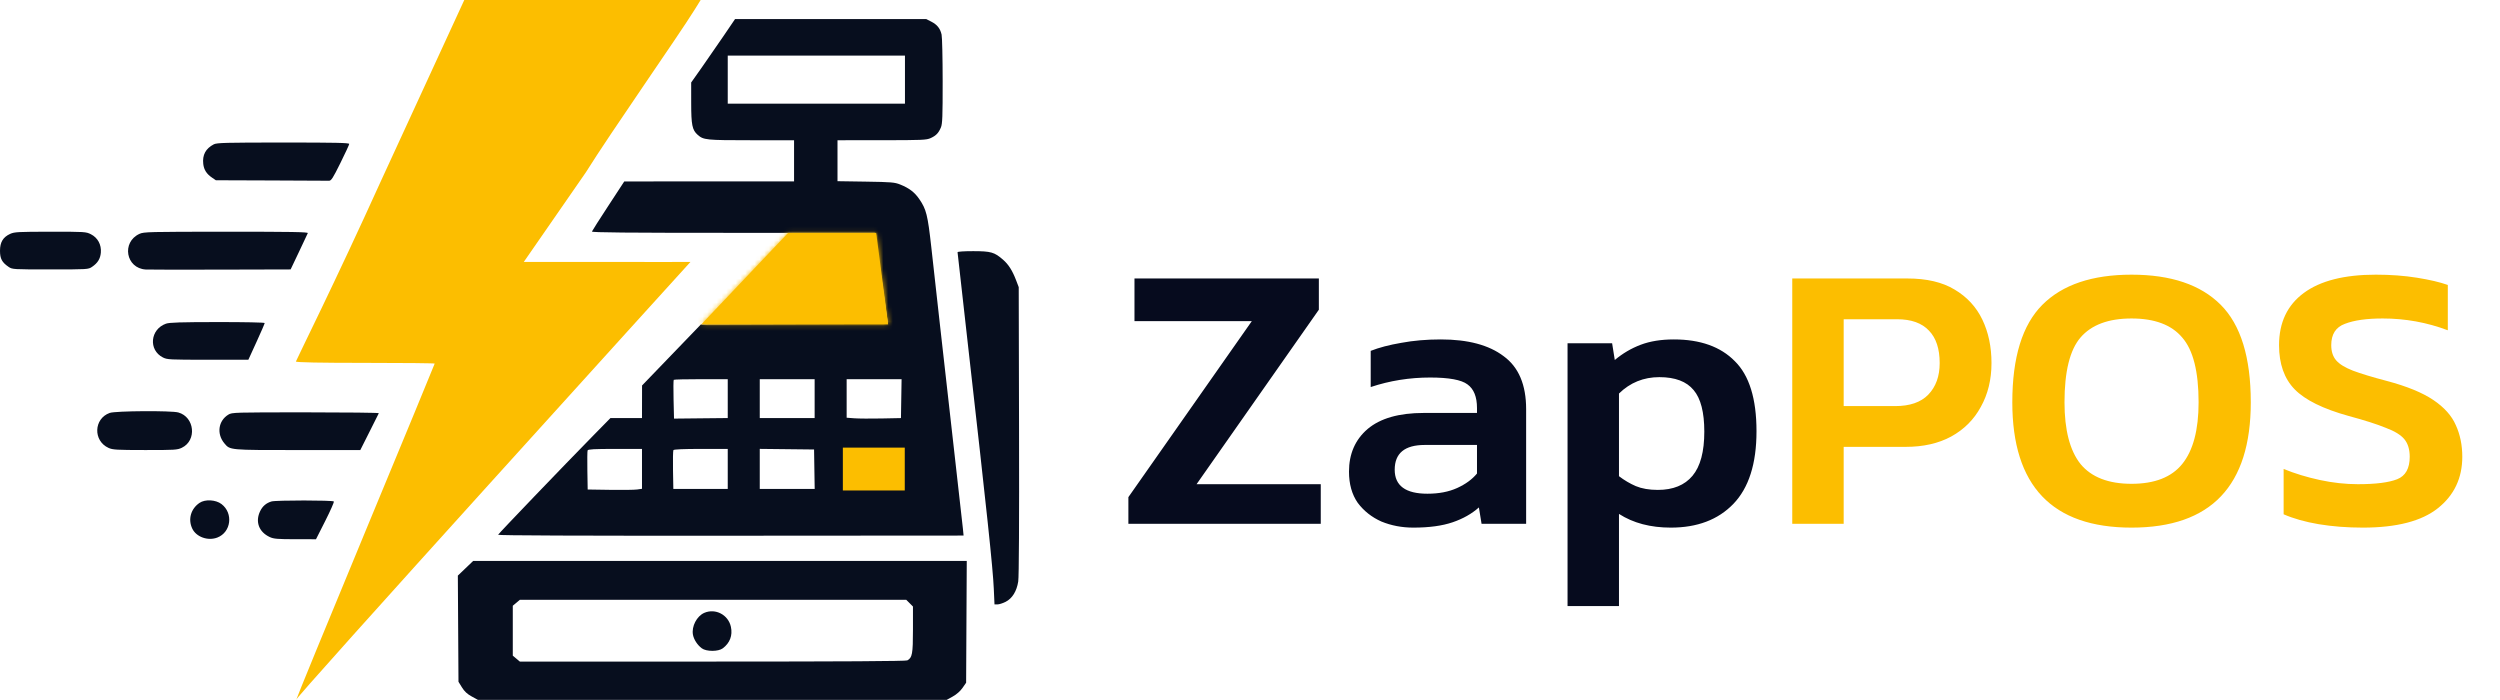 <svg width="525" height="147" viewBox="0 0 525 147" fill="none" xmlns="http://www.w3.org/2000/svg">
<path fill-rule="evenodd" clip-rule="evenodd" d="M151.973 7.521C150.659 9.458 148.586 12.456 147.366 14.184L145.147 17.325L145.15 21.647C145.153 26.239 145.367 27.296 146.498 28.3C147.736 29.399 148.231 29.45 157.74 29.45H166.752V33.771V38.093L148.924 38.098L131.096 38.103L127.747 43.223C125.905 46.04 124.356 48.468 124.306 48.62C124.236 48.828 131.634 48.897 153.995 48.897H183.777L183.901 49.677C183.969 50.106 184.517 54.029 185.12 58.394C185.722 62.759 186.277 66.713 186.353 67.179C186.469 67.896 186.421 68.026 186.045 68.023C185.8 68.02 176.956 68.044 166.392 68.077L147.183 68.135L141.008 74.542L134.833 80.948L134.825 84.37L134.818 87.791H131.506H128.195L124.599 91.452C118.315 97.849 104.688 112.057 104.602 112.301C104.549 112.454 121.679 112.524 153.436 112.502L202.352 112.468L202.207 110.994C202.127 110.183 201.245 102.334 200.246 93.553C199.247 84.772 197.944 73.212 197.35 67.864C196.756 62.516 195.955 55.322 195.571 51.877C194.814 45.101 194.524 43.949 193.032 41.783C192.059 40.37 190.916 39.5 189.052 38.753C187.879 38.282 187.218 38.227 181.818 38.142L175.876 38.05V33.75V29.45L185.18 29.444C193.693 29.439 194.565 29.402 195.444 28.998C196.586 28.473 197.098 27.938 197.596 26.748C197.906 26.006 197.964 24.446 197.959 17.033C197.956 12.176 197.855 7.778 197.735 7.26C197.435 5.964 196.804 5.177 195.559 4.54L194.502 4H174.432H154.362L151.973 7.521ZM152.826 16.725V21.767H171.434H190.042V16.725V11.683H171.434H152.826V16.725ZM44.899 30.307C43.189 31.197 42.47 32.533 42.684 34.427C42.822 35.653 43.384 36.528 44.537 37.312L45.331 37.853L56.94 37.896C63.325 37.919 68.793 37.946 69.09 37.956C69.552 37.97 69.896 37.437 71.475 34.251C72.49 32.205 73.327 30.395 73.336 30.23C73.348 29.993 70.427 29.93 59.486 29.931C47.392 29.933 45.528 29.981 44.899 30.307ZM2.137 49.114C0.642 49.793 0 50.859 0 52.661C0 54.32 0.414 55.097 1.798 56.039C2.582 56.573 2.692 56.58 10.565 56.58C18.437 56.58 18.547 56.573 19.331 56.039C20.516 55.233 21.064 54.347 21.178 53.056C21.325 51.397 20.527 49.918 19.097 49.197C18.054 48.671 17.83 48.657 10.574 48.662C3.826 48.667 3.028 48.709 2.137 49.114ZM29.293 49.108C25.466 50.865 26.434 56.354 30.613 56.598C31.207 56.633 38.295 56.643 46.362 56.62L61.031 56.58L62.774 52.918C63.733 50.905 64.572 49.122 64.638 48.957C64.734 48.718 61.215 48.658 47.506 48.662C31.279 48.667 30.196 48.693 29.293 49.108ZM201.086 52.966C201.086 53.092 202.053 61.708 203.234 72.113C207.285 107.789 208.5 119.247 208.696 123.624L208.844 126.925H209.476C209.824 126.925 210.59 126.682 211.177 126.385C212.569 125.682 213.511 124.16 213.829 122.104C213.981 121.127 214.043 109.527 214 90.432L213.932 60.301L213.391 58.88C212.608 56.823 211.794 55.541 210.632 54.53C208.821 52.954 208.104 52.749 204.388 52.743C202.458 52.74 201.086 52.833 201.086 52.966ZM34.848 67.975C31.532 69.157 31.132 73.494 34.196 75.057C35.109 75.522 35.574 75.546 43.656 75.546H52.156L53.87 71.798C54.813 69.736 55.584 67.953 55.584 67.836C55.584 67.716 51.282 67.628 45.68 67.634C37.899 67.642 35.577 67.716 34.848 67.975ZM141.487 79.762C141.413 79.835 141.396 81.699 141.448 83.903L141.543 87.911L142.382 87.899C142.844 87.892 145.383 87.865 148.024 87.839L152.826 87.791V83.71V79.628H147.223C144.142 79.628 141.561 79.688 141.487 79.762ZM159.549 83.71V87.791H165.311H171.074V83.71V79.628H165.311H159.549V83.71ZM177.796 83.675V87.721L179.417 87.842C180.308 87.909 182.875 87.925 185.12 87.88L189.201 87.797L189.267 83.712L189.333 79.628H183.565H177.796V83.675ZM23.05 86.711C19.676 87.904 19.511 92.569 22.791 94.058C23.668 94.457 24.468 94.503 30.477 94.508C36.753 94.513 37.25 94.482 38.201 94.022C41.379 92.483 40.878 87.57 37.445 86.617C35.964 86.206 24.263 86.282 23.05 86.711ZM47.959 87.07C45.831 88.367 45.453 91.119 47.13 93.112C48.326 94.533 48.107 94.513 62.495 94.513H75.664L77.567 90.732C78.613 88.652 79.506 86.87 79.552 86.771C79.597 86.671 72.683 86.591 64.188 86.591C49.198 86.592 48.718 86.606 47.959 87.07ZM123.399 94.583C123.334 94.753 123.311 96.671 123.347 98.844L123.413 102.796L128.095 102.868C130.67 102.908 133.236 102.874 133.798 102.794L134.818 102.647V98.46V94.273H129.168C124.78 94.273 123.492 94.343 123.399 94.583ZM141.415 94.522C141.331 94.659 141.293 96.55 141.331 98.724L141.401 102.676H147.113H152.826V98.475V94.273H147.197C143.571 94.273 141.514 94.362 141.415 94.522ZM159.549 98.471V102.676H165.317H171.085L171.019 98.535L170.954 94.393L165.251 94.329L159.549 94.265V98.471ZM177.796 98.595V102.676H183.439H189.081V98.595V94.513H183.439H177.796V98.595ZM41.904 105.602C40.069 106.849 39.446 109.048 40.375 111.005C41.21 112.764 43.657 113.642 45.627 112.89C48.536 111.779 49.042 107.779 46.517 105.854C45.302 104.927 43.077 104.806 41.904 105.602ZM57.004 105.307C55.902 105.641 55.139 106.294 54.635 107.334C53.558 109.559 54.364 111.725 56.664 112.787C57.485 113.165 58.26 113.23 61.992 113.235L66.359 113.24L68.305 109.393C69.375 107.277 70.186 105.44 70.107 105.311C69.933 105.031 57.929 105.026 57.004 105.307ZM97.755 119.34L96.147 120.878L96.214 132.024L96.281 143.169L97.009 144.351C97.532 145.2 98.106 145.735 99.05 146.252L100.363 146.973H149.584H198.806L200.09 146.262C200.884 145.821 201.662 145.135 202.13 144.461L202.887 143.371L202.953 130.587L203.02 117.802H151.191H99.362L97.755 119.34ZM108.425 126.587L107.686 127.208V132.447V137.687L108.425 138.308L109.164 138.93H149.618C176.906 138.93 190.224 138.849 190.535 138.682C191.573 138.127 191.722 137.313 191.722 132.201V127.369L191.021 126.667L190.319 125.965H149.741H109.164L108.425 126.587ZM147.892 128.704C146.318 129.389 145.195 131.564 145.52 133.297C145.711 134.315 146.463 135.466 147.381 136.147C148.337 136.855 150.829 136.859 151.773 136.154C153.28 135.029 153.881 133.446 153.489 131.631C152.944 129.102 150.233 127.684 147.892 128.704Z" fill="#070E1E"/>
<mask id="path-2-inside-1_559_304" fill="white">
<path d="M165.5 48.912L184 48.912L186.5 68.12L147.269 68.12L165.5 48.912Z"/>
</mask>
<path d="M165.5 48.912L184 48.912L186.5 68.12L147.269 68.12L165.5 48.912Z" fill="#FCBE00"/>
<path d="M165.5 48.912L165.5 8.912L148.317 8.912L136.488 21.375L165.5 48.912ZM184 48.912L223.666 43.749L219.131 8.912L184 8.912L184 48.912ZM186.5 68.12L186.5 108.12L232.044 108.12L226.166 62.957L186.5 68.12ZM147.269 68.12L118.257 40.583L54.153 108.12L147.269 108.12L147.269 68.12ZM165.5 48.912L165.5 88.912L184 88.912L184 48.912L184 8.912L165.5 8.912L165.5 48.912ZM184 48.912L144.335 54.075L146.835 73.283L186.5 68.12L226.166 62.957L223.666 43.749L184 48.912ZM186.5 68.12L186.5 28.12L147.269 28.12L147.269 68.12L147.269 108.12L186.5 108.12L186.5 68.12ZM147.269 68.12L176.281 95.657L194.512 76.449L165.5 48.912L136.488 21.375L118.257 40.583L147.269 68.12Z" fill="#FCBE00" mask="url(#path-2-inside-1_559_304)"/>
<rect x="177" y="94" width="13" height="9" fill="#FCBE00"/>
<path fill-rule="evenodd" clip-rule="evenodd" d="M80 38C70.5 59 62.138 75.759 62.138 75.917C62.138 76.104 67.195 76.204 76.712 76.204C84.727 76.204 91.285 76.272 91.285 76.355C91.285 76.438 84.725 92.318 76.708 111.643C68.691 130.969 62.165 146.868 62.206 146.974C59.867 148.795 145 55 145 55C145 55 136.891 55.05 125.5 55H110L123.021 36.206C128.357 27.665 142.377 7.657 145.866 2.043C147.134 0.001 147.138 0 147.138 0H120.947L97.5 0L80 38Z" fill="#FCBE00"/>
<path d="M236.96 110V104.4L262.88 67.44H238.24V58.48H276.96V65.04L251.28 101.68H277.36V110H236.96ZM296.808 110.8C294.408 110.8 292.168 110.373 290.088 109.52C288.061 108.613 286.408 107.307 285.128 105.6C283.901 103.84 283.288 101.653 283.288 99.04C283.288 95.307 284.595 92.32 287.208 90.08C289.875 87.84 293.795 86.72 298.968 86.72H310.168V85.68C310.168 83.333 309.501 81.68 308.168 80.72C306.888 79.76 304.275 79.28 300.328 79.28C296.008 79.28 291.848 79.947 287.848 81.28V73.68C289.608 72.987 291.741 72.427 294.248 72C296.808 71.52 299.581 71.28 302.568 71.28C308.275 71.28 312.675 72.453 315.768 74.8C318.915 77.093 320.488 80.8 320.488 85.92V110H311.128L310.568 106.56C309.075 107.893 307.235 108.933 305.048 109.68C302.861 110.427 300.115 110.8 296.808 110.8ZM299.768 103.68C302.168 103.68 304.248 103.28 306.008 102.48C307.768 101.68 309.155 100.667 310.168 99.44V93.44H299.208C294.995 93.44 292.888 95.173 292.888 98.64C292.888 102 295.181 103.68 299.768 103.68ZM329.185 127.28V72.08H338.545L339.105 75.6C340.758 74.213 342.572 73.147 344.545 72.4C346.518 71.653 348.838 71.28 351.505 71.28C357.052 71.28 361.318 72.8 364.305 75.84C367.345 78.827 368.865 83.733 368.865 90.56C368.865 97.387 367.238 102.48 363.985 105.84C360.785 109.147 356.412 110.8 350.865 110.8C346.598 110.8 342.972 109.84 339.985 107.92V127.28H329.185ZM348.145 102.88C351.345 102.88 353.772 101.893 355.425 99.92C357.078 97.947 357.905 94.853 357.905 90.64C357.905 86.587 357.158 83.68 355.665 81.92C354.172 80.107 351.772 79.2 348.465 79.2C345.158 79.2 342.332 80.347 339.985 82.64V100C341.105 100.853 342.278 101.547 343.505 102.08C344.785 102.613 346.332 102.88 348.145 102.88Z" fill="#060B1E"/>
<path d="M376.373 110V58.48H400.533C404.586 58.48 407.893 59.253 410.453 60.8C413.066 62.347 415.013 64.453 416.293 67.12C417.573 69.787 418.213 72.827 418.213 76.24C418.213 79.707 417.466 82.773 415.973 85.44C414.533 88.107 412.453 90.187 409.733 91.68C407.066 93.12 403.893 93.84 400.213 93.84H387.173V110H376.373ZM387.173 85.28H397.973C401.066 85.28 403.386 84.48 404.933 82.88C406.533 81.227 407.333 79.013 407.333 76.24C407.333 73.253 406.586 70.987 405.093 69.44C403.599 67.84 401.359 67.04 398.373 67.04H387.173V85.28ZM447.625 110.8C430.932 110.8 422.585 102.027 422.585 84.48C422.585 75.04 424.692 68.213 428.905 64C433.118 59.787 439.358 57.68 447.625 57.68C455.892 57.68 462.132 59.787 466.345 64C470.558 68.213 472.665 75.04 472.665 84.48C472.665 102.027 464.318 110.8 447.625 110.8ZM447.625 101.6C452.478 101.6 456.025 100.213 458.265 97.44C460.558 94.613 461.705 90.293 461.705 84.48C461.705 78.027 460.558 73.493 458.265 70.88C456.025 68.213 452.478 66.88 447.625 66.88C442.772 66.88 439.198 68.213 436.905 70.88C434.665 73.493 433.545 78.027 433.545 84.48C433.545 90.293 434.665 94.613 436.905 97.44C439.198 100.213 442.772 101.6 447.625 101.6ZM496.201 110.8C492.894 110.8 489.801 110.56 486.921 110.08C484.094 109.6 481.641 108.907 479.561 108V98.48C481.907 99.44 484.441 100.213 487.161 100.8C489.881 101.387 492.547 101.68 495.161 101.68C498.894 101.68 501.641 101.333 503.401 100.64C505.161 99.947 506.041 98.373 506.041 95.92C506.041 94.373 505.667 93.147 504.921 92.24C504.174 91.333 502.867 90.533 501.001 89.84C499.187 89.093 496.601 88.267 493.241 87.36C487.854 85.867 484.067 84 481.881 81.76C479.694 79.52 478.601 76.427 478.601 72.48C478.601 67.733 480.334 64.08 483.801 61.52C487.267 58.96 492.307 57.68 498.921 57.68C502.014 57.68 504.894 57.893 507.561 58.32C510.227 58.747 512.387 59.253 514.041 59.84V69.36C509.667 67.707 505.107 66.88 500.361 66.88C497.001 66.88 494.361 67.253 492.441 68C490.521 68.693 489.561 70.187 489.561 72.48C489.561 73.813 489.907 74.88 490.601 75.68C491.294 76.48 492.467 77.2 494.121 77.84C495.827 78.48 498.201 79.2 501.241 80C505.454 81.12 508.707 82.453 511.001 84C513.294 85.547 514.867 87.307 515.721 89.28C516.627 91.253 517.081 93.467 517.081 95.92C517.081 100.4 515.374 104 511.961 106.72C508.547 109.44 503.294 110.8 496.201 110.8Z" fill="#FCBE00"/>
</svg>
